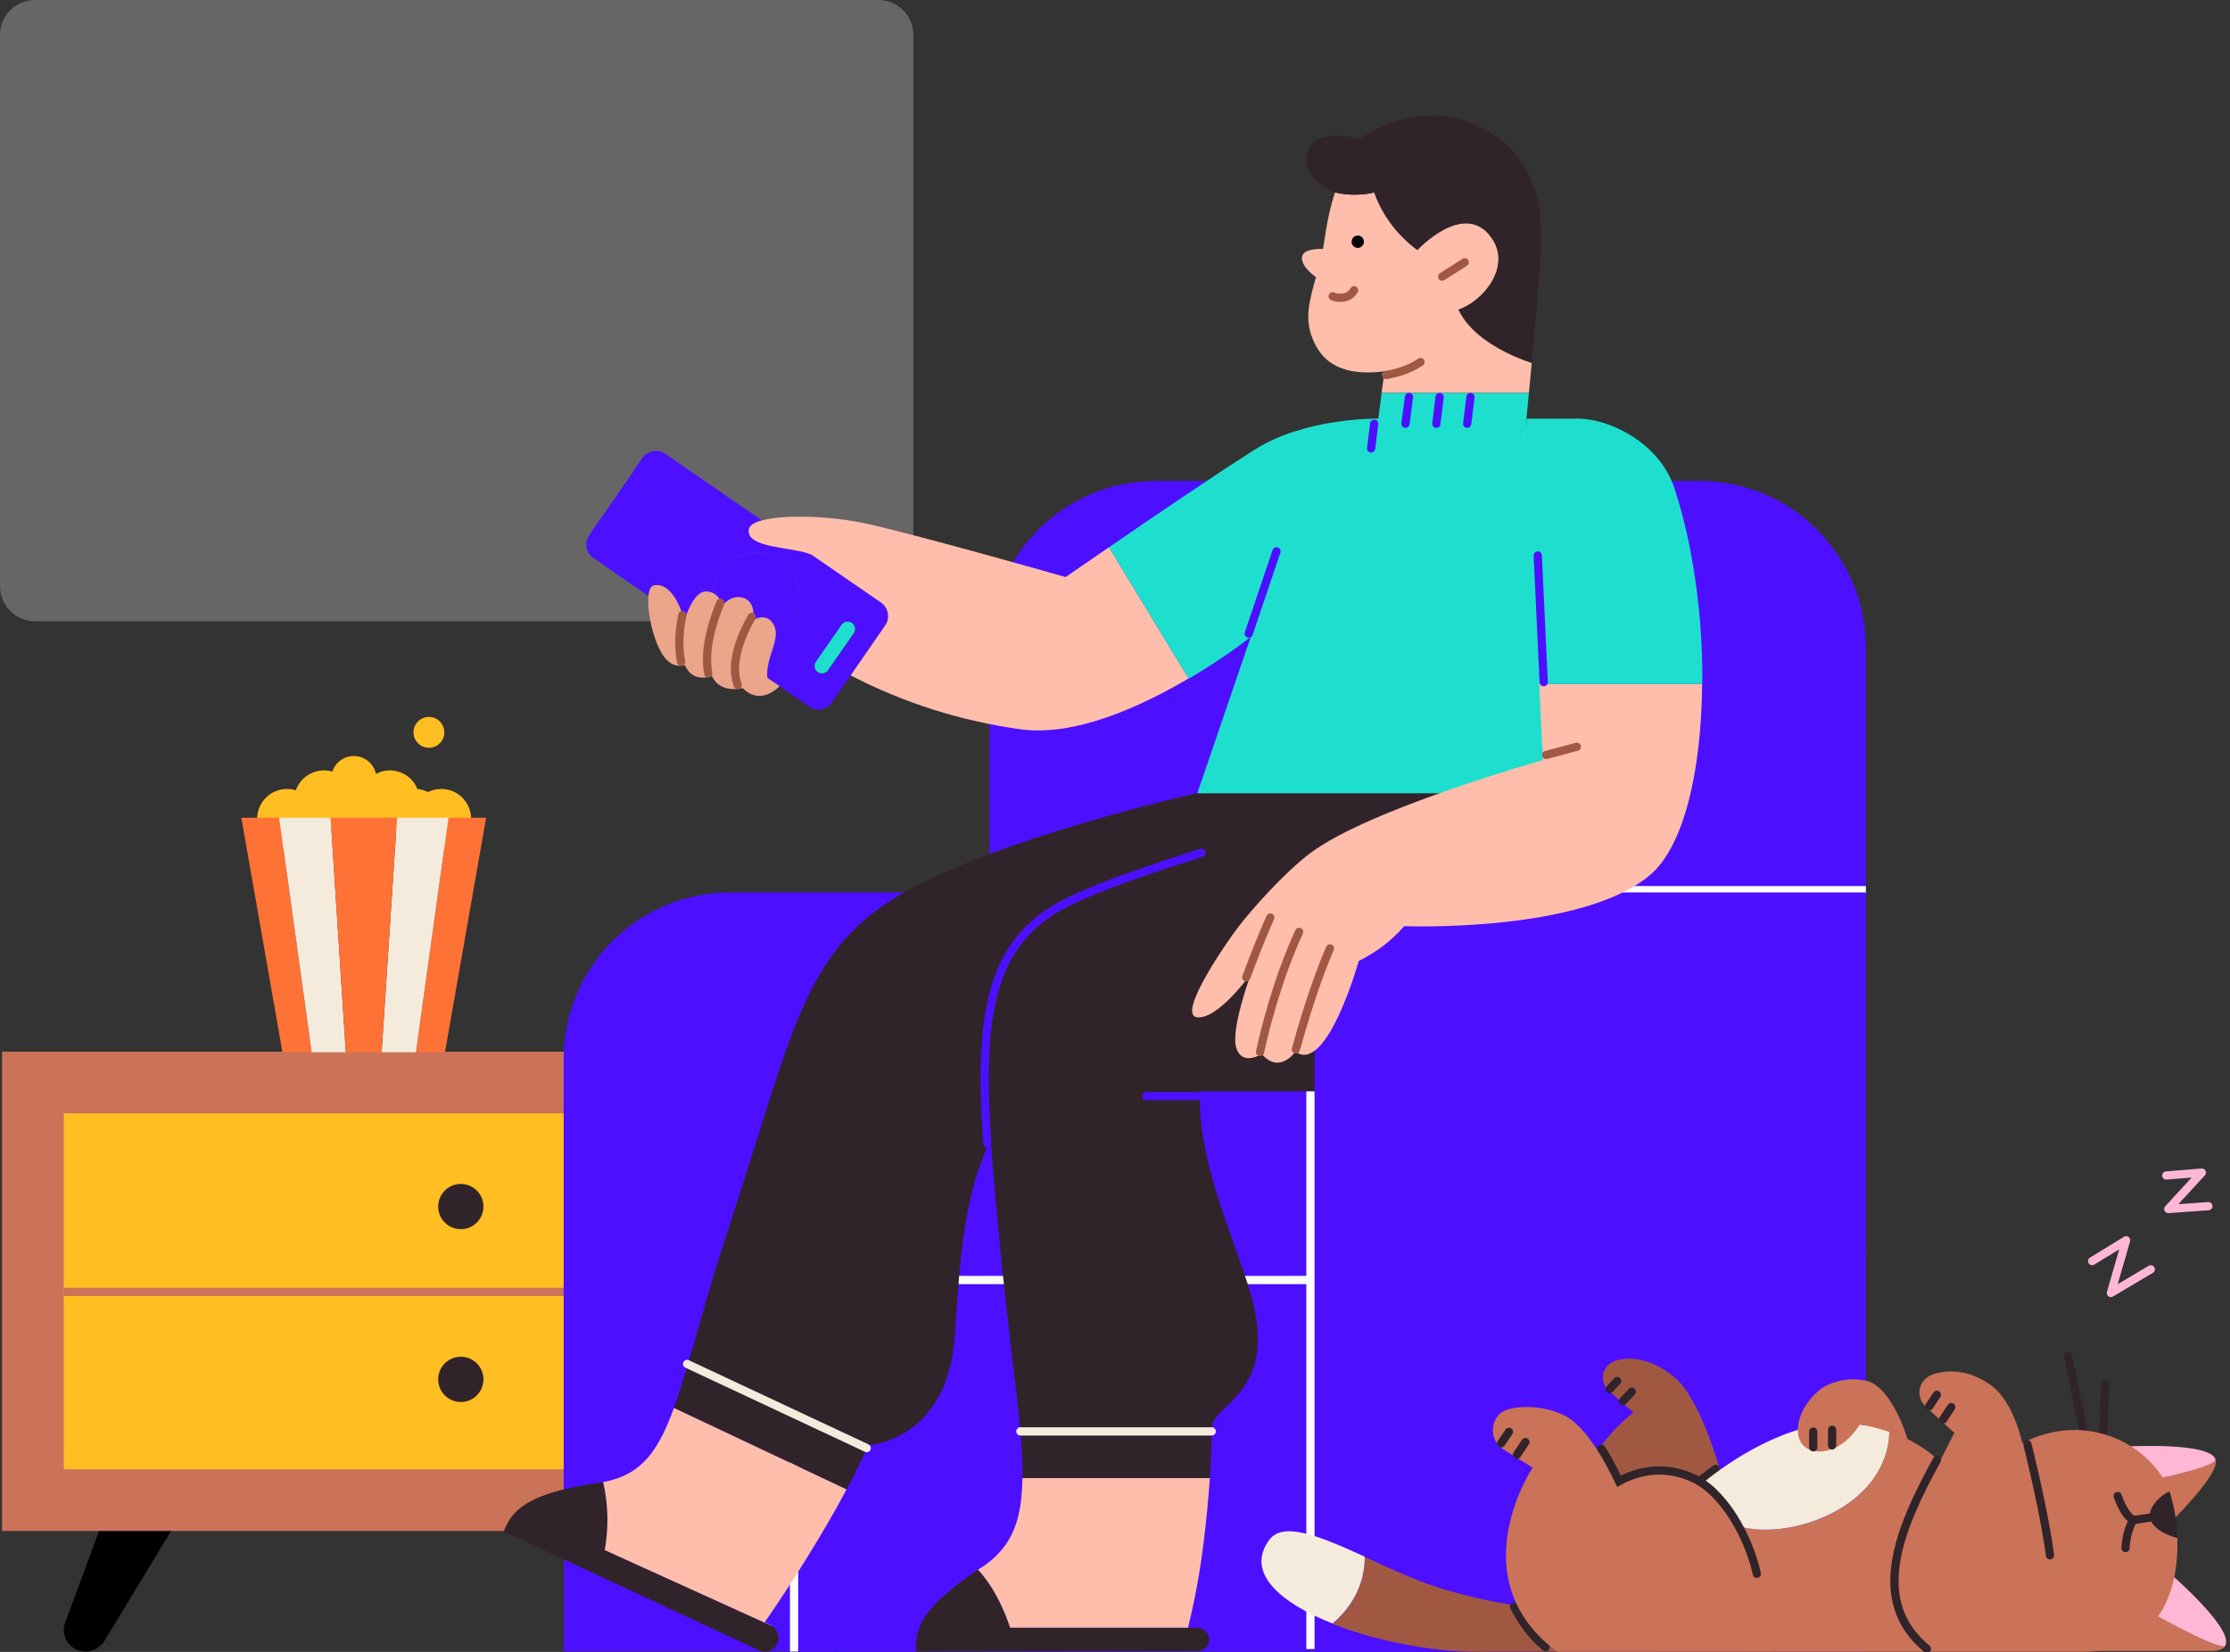 <?xml version="1.0" encoding="utf-8"?>
<!-- Generator: Adobe Illustrator 27.0.0, SVG Export Plug-In . SVG Version: 6.00 Build 0)  -->
<svg version="1.1" id="Capa_1" xmlns="http://www.w3.org/2000/svg" xmlns:xlink="http://www.w3.org/1999/xlink" x="0px" y="0px"
	 viewBox="0 0 1084 803" style="enable-background:new 0 0 1084 803;" xml:space="preserve">
<rect x="0" y="0" width="1084" height="803" fill="#333333" stroke="none"/>
<style type="text/css">
	.st0{fill:#CA7358;}
	.st1{fill:#FFBE21;}
	.st2{fill:none;stroke:#CA7358;stroke-width:4;stroke-miterlimit:10;}
	.st3{fill:#30242A;}
	.st4{fill:#FF7235;}
	.st5{fill:#F5EBDD;}
	.st6{fill:#4C0FFF;}
	.st7{fill:#FFFFFF;}
	.st8{fill:#666666;}
	.st9{fill:#FFBDAB;}
	.st10{fill:none;stroke:#F5EBDD;stroke-width:4;stroke-linecap:round;stroke-linejoin:round;}
	.st11{fill:none;stroke:#4C0FFF;stroke-width:4;stroke-linecap:round;stroke-linejoin:round;}
	.st12{fill:none;stroke:#F5EBDD;stroke-width:4;stroke-linecap:round;stroke-miterlimit:10;}
	.st13{fill:none;}
	.st14{fill:#FFB7D5;}
	.st15{fill:none;stroke:#30242A;stroke-width:4;stroke-linecap:round;stroke-linejoin:round;}
	.st16{fill:#A15842;}
	.st17{fill:none;stroke:#30242A;stroke-width:4;stroke-linecap:round;stroke-miterlimit:10;}
	.st18{fill:none;stroke:#FFB7D5;stroke-width:4;stroke-linecap:round;stroke-linejoin:round;}
	.st19{fill:#1EDFCE;}
	.st20{fill:#EAA58B;}
	.st21{fill:none;stroke:#A15842;stroke-width:4;stroke-linecap:round;stroke-linejoin:round;}
</style>
<g id="Layer_5">
	<path d="M41.5,802.8L41.5,802.8c-5.8,0-10.5-4.7-10.5-10.5c0-1.2,0.2-2.5,0.7-3.6l25.8-69.8h41l-47.9,79
		C48.6,800.9,45.2,802.8,41.5,802.8z"/>
	<path d="M406.5,802.8L406.5,802.8c5.8,0,10.5-4.7,10.5-10.5c0-1.2-0.2-2.5-0.7-3.6l-25.8-69.8h-41l47.9,79
		C399.4,800.9,402.8,802.8,406.5,802.8z"/>
	<rect x="1" y="511.2" class="st0" width="446" height="233"/>
	<rect x="31" y="541.2" class="st1" width="386" height="173"/>
	<line class="st2" x1="417.5" y1="628" x2="31" y2="628"/>
	<circle class="st3" cx="224" cy="586.5" r="11"/>
	<circle class="st3" cx="224" cy="670.5" r="11"/>
	<circle class="st1" cx="139.5" cy="398" r="14.5"/>
	<circle class="st1" cx="214.5" cy="398" r="14.5"/>
	<path class="st1" d="M177,383.5c-1.9,0-3.9,0.4-5.6,1.3c-2.3-7.7-10.4-12-18.1-9.7s-12,10.4-9.7,18.1s10.4,12,18.1,9.7
		c1.2-0.4,2.3-0.9,3.3-1.5c2.7,6.6,10.3,9.8,16.9,7.1c6.6-2.7,9.8-10.3,7.1-16.9C187.1,386.7,182.3,383.5,177,383.5z"/>
	<path class="st1" d="M202.9,383.5c-3-7.4-11.5-11-18.9-7.9c-7.4,3-11,11.5-7.9,18.9c2.2,5.4,7.5,9,13.4,9c0.5,0,1,0,1.5-0.1
		c3.8,6.1,11.8,7.9,17.9,4.1s7.9-11.8,4.1-17.9C210.8,386.1,207.1,383.9,202.9,383.5L202.9,383.5z"/>
	<circle class="st1" cx="172" cy="378.5" r="11"/>
	<circle class="st1" cx="208.5" cy="356" r="7.5"/>
	<polygon class="st4" points="117.3,397.5 137.3,511.5 151.5,511.5 135.7,397.5 	"/>
	<polygon class="st4" points="218,397.5 202.2,511.5 216.3,511.5 236.3,397.5 	"/>
	<polygon class="st5" points="193,397.5 185.5,511.5 202.2,511.5 218,397.5 	"/>
	<polygon class="st5" points="135.7,397.5 151.5,511.5 168.1,511.5 160.7,397.5 	"/>
	<polygon class="st4" points="160.7,397.5 168.1,511.5 185.5,511.5 193,397.5 	"/>
	<path class="st6" d="M354.9,433.8H542l0,0v369l0,0H274l0,0V514.7C274,470,310.2,433.8,354.9,433.8z"/>
	<path class="st6" d="M561.9,233.8h264.2c44.7,0,80.9,36.2,80.9,80.9v488.1l0,0H481l0,0V314.7C481,270,517.2,233.8,561.9,233.8
		L561.9,233.8z"/>
	<path class="st6" d="M466.9,532.4h359.2c44.7,0,80.9,36.2,80.9,80.9v189.5l0,0H386l0,0V613.2C386,568.6,422.2,532.4,466.9,532.4z"
		/>
	<g>
		<rect x="419.4" y="620.2" class="st7" width="218.1" height="4"/>
	</g>
	<g>
		<rect x="384" y="613.2" class="st7" width="4" height="189.6"/>
	</g>
	<g>
		<rect x="737.9" y="430.7" class="st7" width="169.1" height="4"/>
	</g>
	<path class="st8" d="M427,302H17c-9.4,0-17-7.6-17-17V17C0,7.6,7.6,0,17,0h410c9.4,0,17,7.6,17,17v268C444,294.4,436.4,302,427,302
		z"/>
	<path class="st3" d="M582,385.5c0,0-94,21-142,48c-49.4,27.8-54,66.7-84.8,160.3c-13.5,41-20.3,70.4-27.6,90.6l83.9,39.6
		c4-7.4,7.6-14.7,10.5-21.5c0,0,38.5-1.7,42.1-53.2c2.7-38.5,4.1-66.9,17.5-95.6l229.3-168.6L582,385.5z"/>
	<path class="st3" d="M293.2,720.4c-0.4,0.1-0.8,0.2-1.3,0.2c-29.7,4.5-42.1,10.3-47,23.8l124,57.8c2.9,1.4,6.4,0.5,8.3-2.1l0,0
		c2.2-3,1.5-7.2-1.5-9.4c0,0,0,0-0.1-0.1L294,753.5C295.9,742.5,295.7,731.3,293.2,720.4z"/>
	<path class="st9" d="M411.5,724l-83.9-39.6c-4.3,11.9-8.8,20.6-14.9,26.5c-5.1,5-11.3,8-19.5,9.5c2.5,10.9,2.7,22.1,0.8,33.1
		l81.7,37.1c-0.3-0.2-0.7-0.4-1-0.6l-3-1.4c4.9-7,12.5-18.4,20.7-31.6C398.8,746.6,405.6,735.2,411.5,724z"/>
	<line class="st10" x1="421.3" y1="703.9" x2="334" y2="663"/>
	<path class="st3" d="M758.5,425.9l-3.5-38.5h-69c0,0-116,27.8-165.3,51.4c-49.1,23.5-43.2,78.2-33.9,173.8
		c4.7,48.8,10.6,82.2,10.3,105.9h91c0.5-7.7,0.8-15.8,1-24.3c0.2-12.8,35.5-16.8,17-71.3c-12.4-36.5-23.1-60.7-23.1-92.4h80
		c53,0,95.9-42.9,95.9-95.9C758.9,431.7,758.8,428.8,758.5,425.9z"/>
	<path class="st3" d="M475.4,763c-23.1,15.7-31.3,26-30,39.8l136.9-0.2c3.1-0.1,5.6-2.8,5.4-5.9c-0.1-3-2.5-5.3-5.4-5.4H491
		C491,791.2,486,774.3,475.4,763z"/>
	<path class="st9" d="M497,718.5c-0.2,13.5-2.3,23.8-7.9,32c-3,4.3-6.8,8-11.2,10.9l-2.5,1.6c10.6,11.3,15.6,28.2,15.6,28.2h86.5
		c3.3-13.4,5.8-27,7.5-40.7c1.2-9.6,2.3-20.3,3.1-32H497z"/>
	<path class="st11" d="M584,414.5c-22.1,7.1-48.2,15.7-65,24c-38.4,18.9-43.3,55.8-39.1,117.3"/>
	<line class="st11" x1="582" y1="532.8" x2="557.2" y2="532.8"/>
	<line class="st12" x1="589" y1="695.8" x2="496" y2="695.8"/>
	<path class="st6" d="M719.9,433.8H907l0,0v369l0,0H639l0,0V514.7C639,470,675.2,433.8,719.9,433.8z"/>
	<g>
		<rect x="635" y="530.5" class="st7" width="4" height="271.1"/>
	</g>
	<path class="st13" d="M396,270.5c-0.4-0.3-0.9-0.6-1.4-0.8l1.4,1V270.5z"/>
	<path class="st0" d="M1081.9,799.5c-0.1,0.2-0.2,0.5-0.3,0.7C1081.7,800,1081.8,799.8,1081.9,799.5z"/>
	<path class="st0" d="M1034.2,777.5l-26.2,25h67c3.5,0,5.6-0.8,6.5-2.2C1076.3,801.2,1046.4,784.5,1034.2,777.5z"/>
	<path class="st14" d="M1081.5,800.2L1081.5,800.2L1081.5,800.2z"/>
	<path class="st14" d="M1081.9,799.5c3.3-9.4-30.9-38-30.9-38l-16.8,16c12.2,7,42.1,23.7,47.3,22.8l0,0
		C1081.7,800.1,1081.8,799.8,1081.9,799.5z"/>
	<path class="st0" d="M1077,709.5c-1,5-47,13-47,13l-2.9-19.1l-1.1,0.1l7.5,57C1033.5,760.5,1080,719.5,1077,709.5z"/>
	<path class="st14" d="M1077,709.5c-2.6-8.7-42.6-6.5-49.9-6.1l2.9,19.1C1030,722.5,1076,714.5,1077,709.5z"/>
	<line class="st15" x1="1021.7" y1="708.9" x2="1023.4" y2="672.9"/>
	<line class="st15" x1="1014.7" y1="705" x2="1005.3" y2="659.1"/>
	<path class="st16" d="M862,802.8l-46.8-62.3l21.8-23c-2-7-11-38-23-48s-23-10-29-8l-0.2,0.1c-4.5,1.7-6.8,6.6-5.1,11.1
		c0.6,1.6,1.7,3.1,3.1,4.1l11.2,9.8c0,0-25,19-25,40c0,14.6,7.9,22.1,15.7,26l-20.7,29c0,0-21,3-62-9c-12.5-3.7-26-10-38.6-15.8
		c0,13.6-6.3,24.5-15.5,32.6c21.3,8.4,48.3,13.5,69.3,13.5L862,802.8z"/>
	<path class="st17" d="M736,781c3.5,6.7,7.8,13.6,15.3,19.7"/>
	<line class="st17" x1="834" y1="714" x2="826" y2="720"/>
	<path class="st5" d="M663.4,756.7c-21-9.6-39.5-17.5-46.4-8.2c-11.8,16,5.4,30.7,30.8,40.7C657.1,781.2,663.4,770.3,663.4,756.7z"
		/>
	<path class="st0" d="M1045,736.5c0-4.2,5.3-9.8,9.5-11.5c-7.8-21.5-39.2-40.1-71.5-23.5c0,0-4-20-15-28c-10.3-7.5-21-8.2-29-5.2
		l-0.2,0.1c-4.7,1.9-7,7.2-5.1,11.9c0.5,1.3,1.3,2.4,2.3,3.4l14,12.8l-7,13.8c-7.1-6.5-15.5-11.4-24.6-14.5
		c-0.8,37.4-49.9,53.9-74.4,45.7c-8.6-12-15.7-18.2-17.5-19.6l-0.5,0.4c0,0-21-13.8-40,0.2c0,0-10-23-22-32.2c-10.2-7.8-30-8-35-3
		l-0.2,0.2c-4.2,4.3-4.2,11.3,0.2,15.6c0.6,0.6,1.2,1.1,1.9,1.5l14.1,8.8c0,0-36,54,12,89.5h255c38.3,0,47.3-30.7,46.4-55.3
		C1053.9,746.3,1045,743.1,1045,736.5z"/>
	<path class="st5" d="M844,741.5c24.5,8.2,73.6-8.3,74.4-45.7c-10.1-3.6-20.8-4.7-31.4-3.5c-29,3.4-56.7,26.3-60.5,29.6
		C828.3,723.3,835.4,729.5,844,741.5z"/>
	<path class="st3" d="M1045,736.5c0,6.6,8.9,9.8,13.4,11c-0.2-7.2-1.3-14.3-3.4-21.2c-0.1-0.4-0.3-0.9-0.5-1.3
		C1050.3,726.7,1045,732.2,1045,736.5z"/>
	<line class="st15" x1="1037" y1="738.9" x2="1051.2" y2="736.8"/>
	<path class="st15" d="M985.5,702c4.1,16.4,9.1,39.3,11,54"/>
	<line class="st15" x1="941.5" y1="678" x2="937.8" y2="683.6"/>
	<line class="st15" x1="948.5" y1="684" x2="944.6" y2="689.9"/>
	<line class="st15" x1="733.5" y1="696" x2="729.7" y2="701.6"/>
	<line class="st15" x1="741.5" y1="701" x2="737.4" y2="707.1"/>
	<path class="st15" d="M941.5,709.7c-18.2,33.2-33.2,68.5-4.8,91.8"/>
	<path class="st17" d="M854,765c-4-18-16.3-40.5-32-47c-12-5-24-4-35,2c0,0-4.8-10.2-8.6-15.8"/>
	<path class="st15" d="M1029.4,727.2c0,0,3,9.4,7.6,11.6c0,0-3.3,4.7-3.8,13.7"/>
	<path class="st0" d="M904,692.5c0,0-8,14-21,13s-12-20,3-31c6.3-3.7,13.8-4.9,21-3.4c12.8,2.8,20.3,28.5,20.3,28.5
		S914,693.5,904,692.5z"/>
	<polyline class="st18" points="1017,613 1033.5,602.9 1026.1,628.5 1045.5,617 	"/>
	<polyline class="st18" points="1053,571.4 1070.3,570 1054,587.7 1073.5,586.3 	"/>
	<line class="st15" x1="881.4" y1="695.9" x2="881.4" y2="703.5"/>
	<line class="st15" x1="890.6" y1="695" x2="890.6" y2="702.6"/>
	<line class="st15" x1="786.1" y1="671.3" x2="782.5" y2="675.2"/>
	<line class="st15" x1="793.2" y1="676.5" x2="788.9" y2="681.1"/>
	<path class="st6" d="M428.3,292.9L396,270.6l-1.4-1c-8.5-4-31.8-2.9-30.6-12.2c0.2-2,2.6-3.5,6.3-4.5l-46.9-32.3
		c-3.6-2.5-8.6-1.6-11.1,2l-5,7.2c5.6,4.9,6.2,13.4,1.3,19c-4.1,4.7-11,6-16.5,3l-5.7,8.3c-2.5,3.6-1.6,8.6,2,11.1l104.9,72.3
		c3.6,2.5,8.6,1.6,11.1-2l9.1-13.2l16.8-24.3C432.8,300.4,431.9,295.4,428.3,292.9z M367.5,311.5c-11.9,0-21.5-9.6-21.5-21.5
		s9.6-21.5,21.5-21.5S389,278.1,389,290l0,0C389,301.9,379.4,311.5,367.5,311.5z M415,307.9l-12.5,18c-1.1,1.6-3.4,2-5,0.9l0,0
		c-1.6-1.1-2-3.4-0.9-5l12.5-18c1.1-1.6,3.4-2,5-0.9S416.2,306.2,415,307.9L415,307.9L415,307.9z"/>
	<circle class="st6" cx="367.5" cy="290" r="21.5"/>
	<path class="st6" d="M312,240c0-3.9-1.7-7.6-4.6-10.2l-15.2,22.1c2,1.1,4.1,1.6,6.4,1.6C306,253.5,312,247.5,312,240z"/>
	<path class="st19" d="M414.1,302.8c-1.6-1.1-3.9-0.7-5,0.9l-12.5,18c-1.1,1.6-0.7,3.9,0.9,5l0,0c1.6,1.1,3.9,0.7,5-0.9l12.5-18
		C416.1,306.2,415.7,304,414.1,302.8z"/>
	<path class="st20" d="M379,333.5c0,0-9,10-18,1c0,0-11,3-15-6c0,0-9,4-13-5c-0.3-0.6-5.2,2.2-10-4c-7-9-11-34-5-35
		c10.3-1.7,14.7,17.6,14.8,17c2.2-7.6,6.2-14,10.2-14c7,0,8,7,8,7s4.2-5.6,10-4c7,2,5,11,5,11s6.4-4.3,10,2c4,7-4,16-3,26L379,333.5
		z"/>
	<path class="st21" d="M365.4,299.9c-4.3,7.5-11,21.9-6.8,33.1"/>
	<path class="st21" d="M350.2,293c-2.7,6.4-8.4,21.9-5.9,34.4"/>
	<path class="st21" d="M331.7,299c-1.3,6.4-2.3,14.9-0.6,22.7"/>
	<path class="st9" d="M709,150.5c12-4,26-21,16-35c-13.2-18.6-36,6-36,6c-9.6-7-17-16.8-21-28c-3,1-12,2-19,0l0,0c0,0-3,8-5,22
		c-0.3,1.9-0.6,3.8-0.9,5.5c0,0-9.1-0.5-10.1,3.5c-1.2,4.9,6.7,10.2,6.7,10.2c-3.1,11.2-5.7,19.8-1.7,29.8c3.5,8.8,11,19,35,16
		l-1.4,10.5h71.6c0.4-4.2,0.9-9.2,1.4-14.6C736.4,173.7,716.1,165.6,709,150.5z"/>
	<path class="st3" d="M717,60.5c-29-13-56,7-56,7s-24.7-7.1-26,9c-1,12,14,17,14,17l0,0c7,2,16,1,19,0c4,11.2,11.4,21,21,28
		c0,0,22.8-24.6,36-6c10,14-4,31-16,35c7.1,15.1,27.4,23.2,35.6,25.9c1.8-19.1,3.9-43.2,4.4-54.9C749.9,102.4,748,74.4,717,60.5z"/>
	<path class="st9" d="M518,280.5c0,0-70-20-97-26c-16.4-3.6-39.6-4.6-50.7-1.5c-3.7,1-6.1,2.5-6.3,4.5c-1.2,9.3,22,8.2,30.6,12.2
		l33.7,23.2c3.6,2.5,4.5,7.5,2,11.1l-16.8,24.3c25.8,13.4,53.7,22.2,82.5,26.2c26.5,3.7,58.7-11.1,81.8-24.7L539.1,266
		C526.7,274.5,518,280.5,518,280.5z"/>
	<path class="st19" d="M743.2,191h-71.6l-1.6,12.5c0,0-35.2-0.7-60,15c-18.8,11.9-50.1,33.2-70.9,47.5l38.7,63.9
		c10.5-6.1,20.6-12.9,30.2-20.3l-26,76h173l-13-182C742,203.5,742.5,198.5,743.2,191z"/>
	<line class="st11" x1="668" y1="206" x2="666.5" y2="218"/>
	<line class="st11" x1="620.5" y1="268" x2="607" y2="308"/>
	<path class="st21" d="M647.8,144c1.7,1,7.8,1.8,10.4-2.9"/>
	<circle cx="660" cy="117.5" r="3"/>
	<line class="st21" x1="712" y1="127.5" x2="701" y2="134.5"/>
	<line class="st11" x1="684.9" y1="193" x2="683.2" y2="206"/>
	<line class="st11" x1="699.8" y1="193" x2="698.2" y2="206"/>
	<line class="st11" x1="714.8" y1="193" x2="713.2" y2="206"/>
	<path class="st21" d="M673.7,182.3c4.8-0.8,11.4-2.6,16.8-6.3"/>
	<path class="st9" d="M748.2,332.5l1.8,37c0,0-84.3,23.6-113.1,45.2c-13,9.8-29,28.1-34.9,35.8s-30.3,43-20,44s26.1-21.2,26.1-21.2
		s-10.1,27.2-7.1,36.2s12.3,2.8,12.3,2.8c8.7,10.2,16.4-1.1,16.4-1.1c15.3,11.3,30.8-44.1,30.8-44.1c8.4-4.1,16-9.9,22.1-16.9
		c0,0,85.6,3.4,119.3-24.7c16.9-14.1,25.2-51.5,25.5-93L748.2,332.5L748.2,332.5z"/>
	<path class="st19" d="M814,237.5c-7.4-22.6-32-34-47-34h-25l6.2,129h79.3C827.8,300.2,823.2,265.5,814,237.5z"/>
	<line class="st11" x1="750.4" y1="331.6" x2="747.5" y2="270"/>
	<line class="st21" x1="751.6" y1="367" x2="766.5" y2="363"/>
	<path class="st21" d="M605.8,475.1c3.1-8.4,7.9-20.8,11.7-29.1"/>
	<path class="st21" d="M631.5,453c-10.7,23.1-17,49-19,58.4"/>
	<path class="st21" d="M646.5,461c-6.9,15.8-13.2,36.8-16.6,49.1"/>
</g>
</svg>
